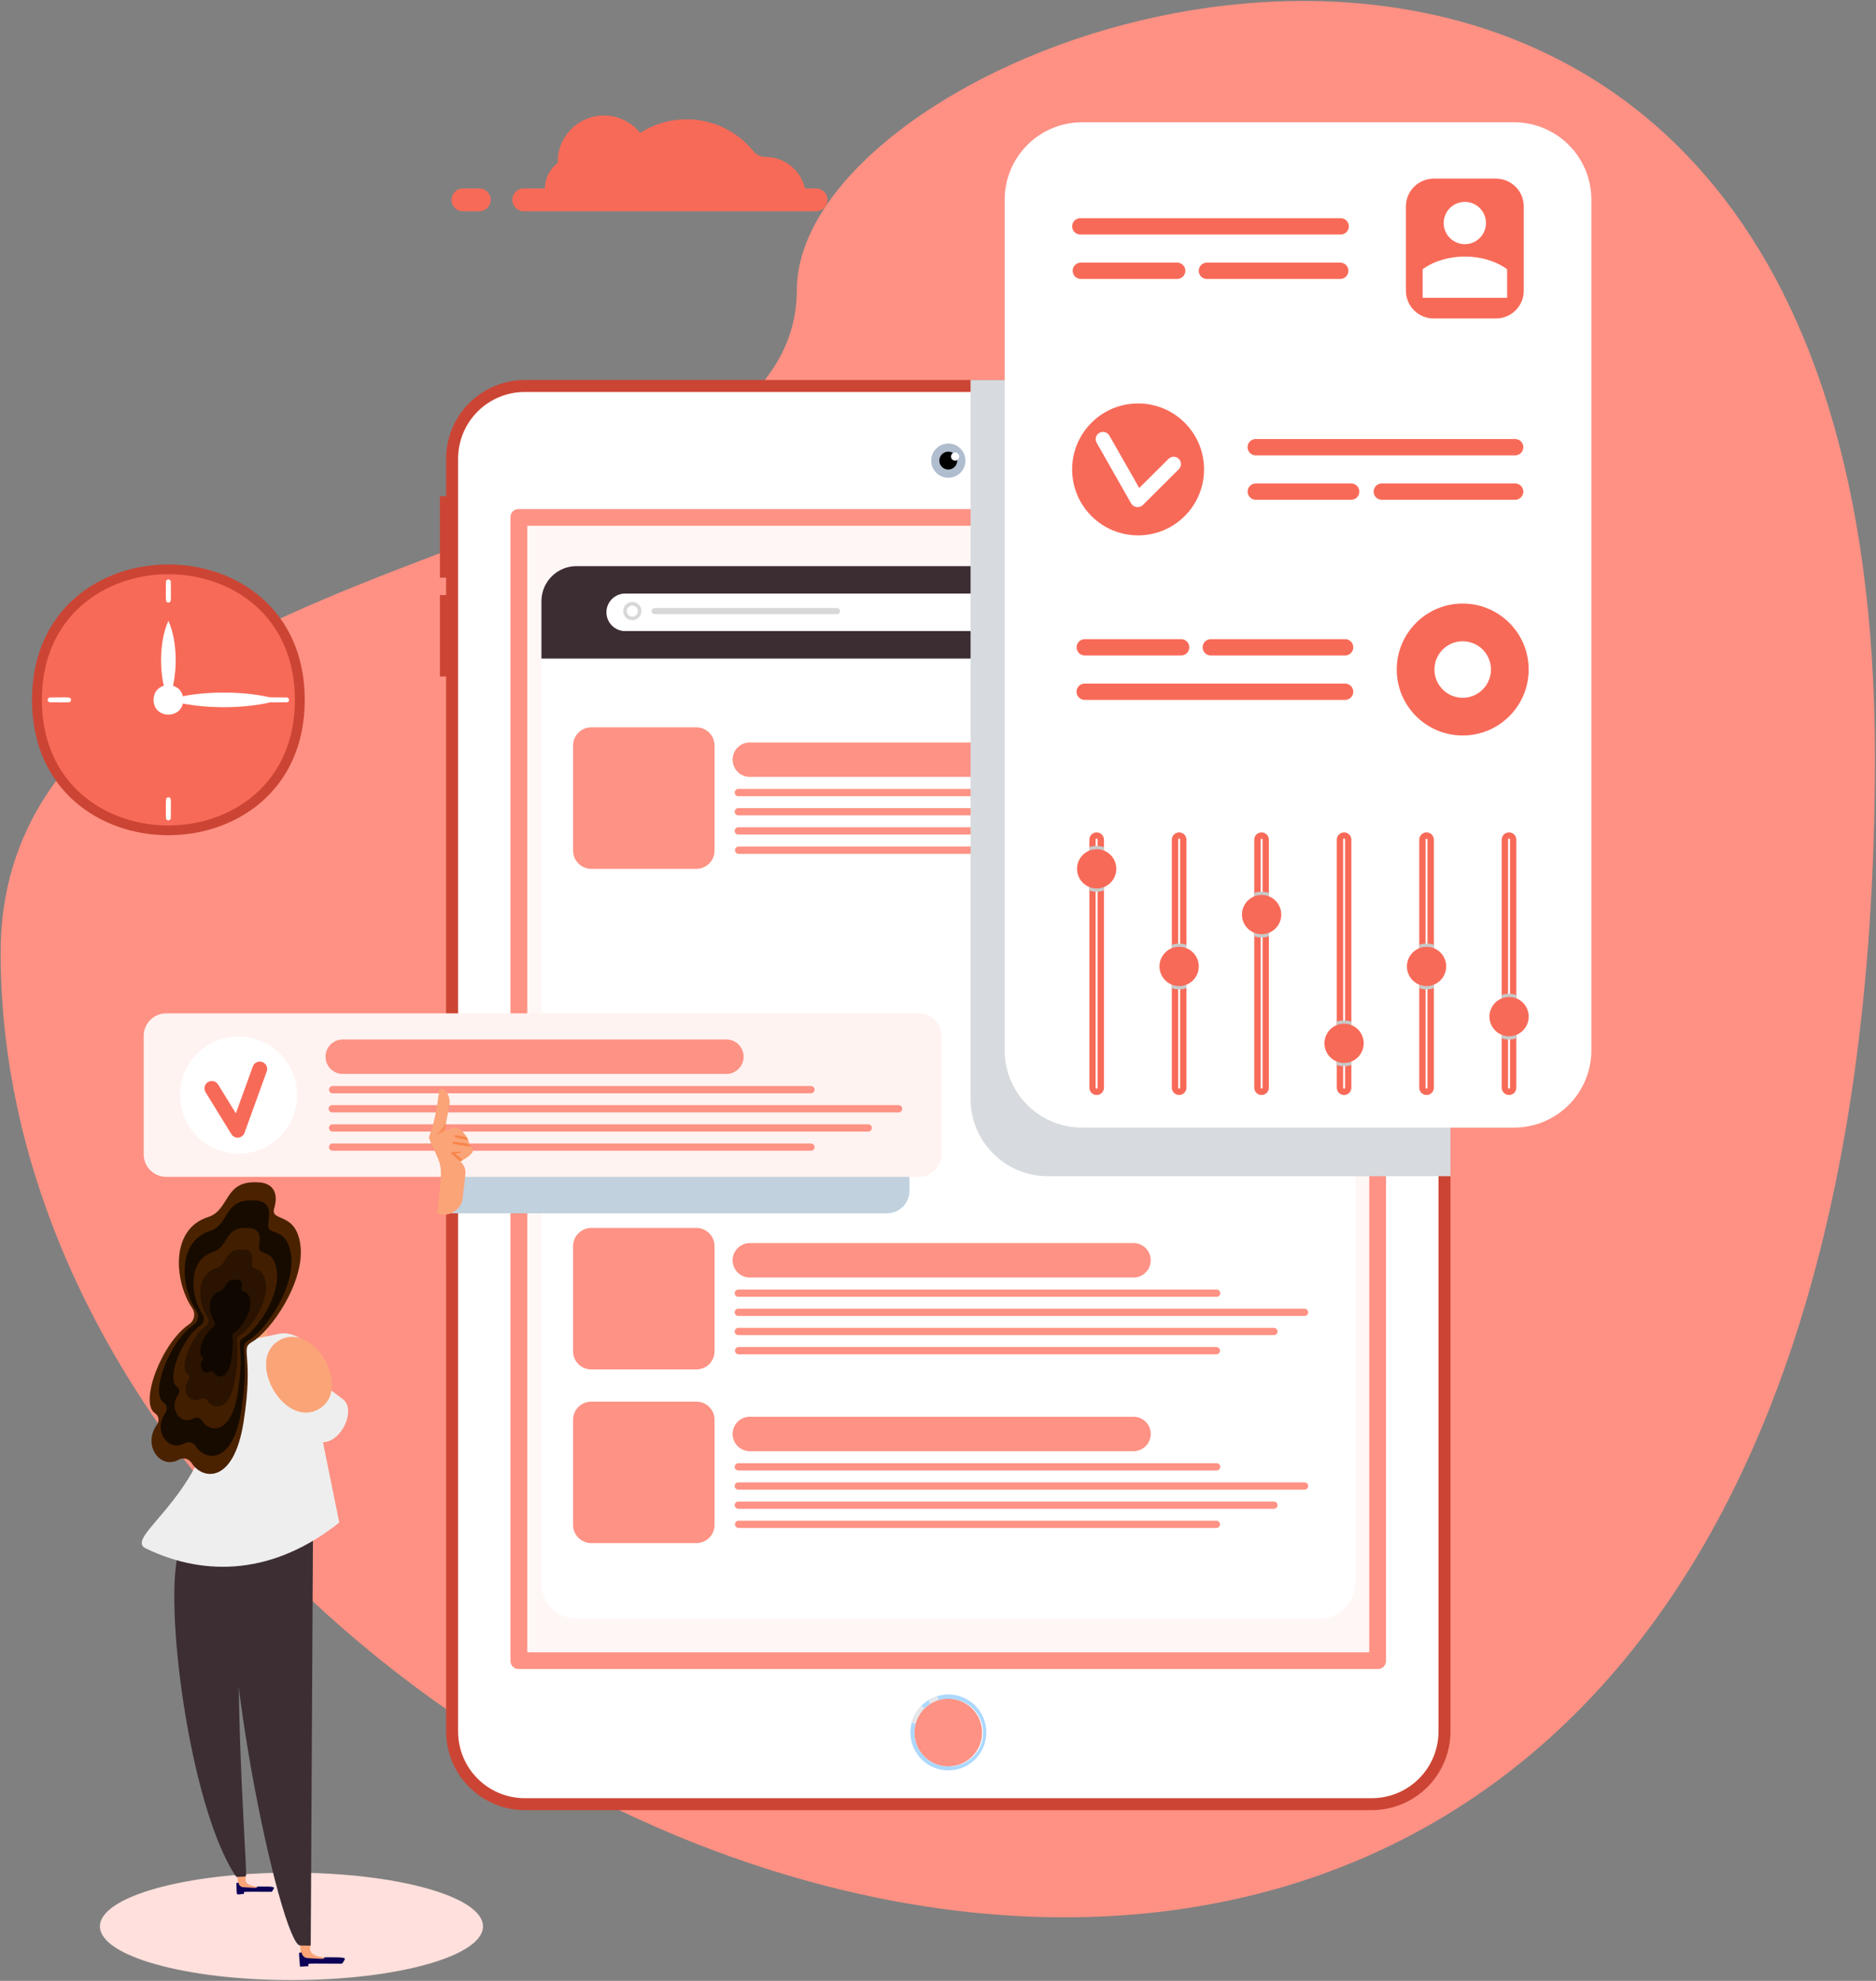 <svg width="1091" height="1152" viewBox="0 0 1091 1152" fill="none" xmlns="http://www.w3.org/2000/svg">
<rect x="0" y="0" width="1091" height="1152" fill="#808080" stroke="none"/>
<g clip-path="url(#clip0)">
<path d="M169.503 1151.57C231.023 1151.57 280.896 1137.58 280.896 1120.33C280.896 1103.08 231.023 1089.1 169.503 1089.1C107.983 1089.1 58.11 1103.08 58.11 1120.33C58.11 1137.58 107.983 1151.57 169.503 1151.57Z" fill="#FFE0DC"/>
<path d="M0.359 553.978C0.359 307.723 463.386 333.792 463.386 168.783C463.386 3.775 1090.38 -204.065 1090.38 440.361C1090.38 1524.21 0.359 1103.77 0.359 553.978Z" fill="url(#paint0_linear)"/>
<path d="M177.229 407.039C177.229 511.91 18.613 512.063 18.613 407.039C18.613 302.016 177.229 302.016 177.229 407.039Z" fill="#CC4534"/>
<path d="M171.506 407.039C171.506 504.336 24.352 504.472 24.352 407.039C24.352 309.607 171.506 309.607 171.506 407.039Z" fill="#F86A58"/>
<path d="M97.93 407.04C92.292 394.761 92.224 373.396 97.93 361.066C103.618 373.379 103.567 394.676 97.93 407.04Z" fill="white"/>
<path d="M97.93 407.04C114.91 401.435 144.83 401.299 162.184 407.04C144.813 412.78 114.944 412.627 97.93 407.04Z" fill="white"/>
<path d="M106.555 407.039C106.555 418.452 89.303 418.469 89.303 407.039C89.303 395.609 106.555 395.609 106.555 407.039Z" fill="white"/>
<path d="M97.929 350.4C95.993 350.4 96.503 349.092 96.503 338.24C96.541 337.891 96.707 337.568 96.969 337.333C97.23 337.098 97.57 336.969 97.921 336.969C98.272 336.969 98.611 337.098 98.873 337.333C99.135 337.568 99.3 337.891 99.339 338.24C99.339 348.99 99.848 350.4 97.929 350.4Z" fill="white"/>
<path d="M154.56 407.039C154.56 405.103 155.868 405.63 166.718 405.63C166.903 405.63 167.087 405.666 167.258 405.737C167.429 405.808 167.584 405.912 167.715 406.043C167.846 406.174 167.949 406.329 168.02 406.5C168.091 406.671 168.128 406.854 168.128 407.039C168.128 407.225 168.091 407.408 168.02 407.579C167.949 407.75 167.846 407.905 167.715 408.036C167.584 408.167 167.429 408.271 167.258 408.342C167.087 408.413 166.903 408.449 166.718 408.449C155.969 408.449 154.56 408.959 154.56 407.039Z" fill="white"/>
<path d="M97.93 463.695C99.848 463.695 99.339 464.986 99.339 475.838C99.301 476.188 99.135 476.511 98.873 476.745C98.612 476.98 98.272 477.109 97.921 477.109C97.57 477.109 97.231 476.98 96.969 476.745C96.707 476.511 96.541 476.188 96.503 475.838C96.503 465.088 96.045 463.695 97.93 463.695Z" fill="white"/>
<path d="M41.282 407.039C41.282 408.975 39.992 408.449 29.124 408.449C28.75 408.449 28.392 408.3 28.128 408.036C27.863 407.772 27.715 407.413 27.715 407.039C27.715 406.665 27.863 406.307 28.128 406.042C28.392 405.778 28.75 405.63 29.124 405.63C39.873 405.63 41.282 405.12 41.282 407.039Z" fill="white"/>
<path d="M840.049 1007.04V266.723C840.049 243.397 821.142 224.486 797.818 224.486L305.144 224.486C281.82 224.486 262.913 243.397 262.913 266.723V1007.04C262.913 1030.36 281.82 1049.27 305.144 1049.27H797.818C821.142 1049.27 840.049 1030.36 840.049 1007.04Z" fill="white"/>
<path d="M806.036 966.005V300.689C806.036 300.08 805.916 299.477 805.683 298.915C805.451 298.352 805.109 297.841 804.679 297.411C804.248 296.98 803.737 296.639 803.175 296.406C802.612 296.173 802.009 296.053 801.401 296.053H301.51C300.279 296.053 299.098 296.541 298.226 297.41C297.354 298.279 296.861 299.458 296.857 300.689V966.005C296.861 967.236 297.354 968.415 298.226 969.284C299.098 970.153 300.279 970.641 301.51 970.641H801.401C802.009 970.641 802.612 970.521 803.175 970.288C803.737 970.055 804.248 969.714 804.679 969.283C805.109 968.852 805.451 968.341 805.683 967.779C805.916 967.216 806.036 966.613 806.036 966.005Z" fill="#FE9284"/>
<path d="M796.306 305.768H306.638V960.927H796.306V305.768Z" fill="#FFF7F6"/>
<path d="M788.088 383.008V920.848C788.088 926.253 785.941 931.436 782.12 935.258C778.298 939.08 773.116 941.227 767.711 941.227H335.301C329.897 941.227 324.714 939.08 320.892 935.258C317.071 931.436 314.924 926.253 314.924 920.848V383.008H788.088Z" fill="white"/>
<path d="M788.088 349.618V383.007H314.874V349.618C314.874 344.213 317.02 339.029 320.842 335.207C324.663 331.385 329.846 329.238 335.25 329.238H767.661C770.341 329.232 772.996 329.754 775.474 330.775C777.952 331.796 780.204 333.296 782.102 335.189C784 337.083 785.505 339.331 786.532 341.807C787.559 344.283 788.088 346.938 788.088 349.618Z" fill="#3C2D33"/>
<path d="M577.648 367.026H363.591C360.695 367.026 357.918 365.875 355.87 363.827C353.823 361.779 352.672 359.002 352.672 356.106C352.672 353.209 353.823 350.432 355.87 348.384C357.918 346.336 360.695 345.186 363.591 345.186H577.648C580.544 345.186 583.321 346.336 585.368 348.384C587.416 350.432 588.566 353.209 588.566 356.106C588.566 359.002 587.416 361.779 585.368 363.827C583.321 365.875 580.544 367.026 577.648 367.026Z" fill="white"/>
<path d="M367.734 360.708C366.683 360.708 365.655 360.396 364.781 359.812C363.907 359.228 363.226 358.397 362.824 357.426C362.421 356.455 362.316 355.386 362.521 354.355C362.726 353.324 363.232 352.377 363.976 351.633C364.719 350.89 365.666 350.383 366.697 350.178C367.728 349.973 368.797 350.078 369.768 350.481C370.739 350.883 371.569 351.564 372.153 352.439C372.737 353.313 373.049 354.341 373.049 355.392C373.044 356.8 372.483 358.15 371.487 359.146C370.491 360.142 369.142 360.703 367.734 360.708ZM367.734 352.216C367.099 352.216 366.479 352.404 365.951 352.757C365.423 353.11 365.012 353.611 364.769 354.198C364.526 354.784 364.462 355.429 364.586 356.052C364.71 356.675 365.016 357.247 365.465 357.696C365.913 358.144 366.485 358.45 367.108 358.574C367.73 358.698 368.376 358.634 368.962 358.391C369.548 358.148 370.05 357.737 370.402 357.209C370.755 356.681 370.943 356.061 370.943 355.426C370.943 354.575 370.605 353.758 370.003 353.156C369.401 352.554 368.585 352.216 367.734 352.216Z" fill="#D8D8D8"/>
<path d="M486.734 357.192H380.707C380.23 357.192 379.772 357.003 379.434 356.665C379.097 356.327 378.907 355.87 378.907 355.392C378.907 354.915 379.097 354.457 379.434 354.119C379.772 353.781 380.23 353.592 380.707 353.592H486.734C487.211 353.592 487.669 353.781 488.007 354.119C488.344 354.457 488.534 354.915 488.534 355.392C488.534 355.87 488.344 356.327 488.007 356.665C487.669 357.003 487.211 357.192 486.734 357.192Z" fill="#D8D8D8"/>
<path d="M656.693 356.107C656.693 357.786 656.195 359.428 655.262 360.824C654.329 362.221 653.003 363.309 651.451 363.952C649.9 364.595 648.193 364.763 646.546 364.435C644.899 364.107 643.386 363.299 642.199 362.111C641.011 360.924 640.203 359.411 639.875 357.763C639.547 356.116 639.716 354.409 640.358 352.857C641.001 351.306 642.089 349.979 643.485 349.046C644.882 348.113 646.523 347.615 648.202 347.615C650.454 347.615 652.613 348.51 654.206 350.102C655.798 351.695 656.693 353.855 656.693 356.107Z" fill="#779DC7"/>
<path d="M687.564 356.107C687.564 357.786 687.066 359.428 686.133 360.824C685.2 362.221 683.874 363.309 682.322 363.952C680.771 364.595 679.064 364.763 677.417 364.435C675.77 364.107 674.257 363.299 673.07 362.111C671.882 360.924 671.074 359.411 670.746 357.763C670.419 356.116 670.587 354.409 671.229 352.857C671.872 351.306 672.96 349.979 674.356 349.046C675.753 348.113 677.394 347.615 679.073 347.615C681.325 347.615 683.485 348.51 685.077 350.102C686.669 351.695 687.564 353.855 687.564 356.107Z" fill="#3F5369"/>
<path d="M718.451 356.107C718.451 357.786 717.953 359.428 717.02 360.824C716.087 362.221 714.761 363.309 713.21 363.952C711.658 364.595 709.951 364.763 708.304 364.435C706.657 364.107 705.144 363.299 703.957 362.111C702.77 360.924 701.961 359.411 701.633 357.763C701.306 356.116 701.474 354.409 702.117 352.857C702.759 351.306 703.847 349.979 705.244 349.046C706.64 348.113 708.281 347.615 709.961 347.615C712.212 347.615 714.372 348.51 715.964 350.102C717.556 351.695 718.451 353.855 718.451 356.107Z" fill="#3F5369"/>
<path d="M749.338 356.107C749.338 357.786 748.84 359.428 747.908 360.824C746.975 362.221 745.649 363.309 744.097 363.952C742.546 364.595 740.839 364.763 739.192 364.435C737.545 364.107 736.032 363.299 734.845 362.111C733.657 360.924 732.849 359.411 732.521 357.763C732.193 356.116 732.362 354.409 733.004 352.857C733.647 351.306 734.735 349.979 736.131 349.046C737.527 348.113 739.169 347.615 740.848 347.615C743.1 347.615 745.26 348.51 746.852 350.102C748.444 351.695 749.338 353.855 749.338 356.107Z" fill="#3F5369"/>
<path d="M658.781 451.823H435.656C433.073 451.716 430.63 450.615 428.84 448.749C427.049 446.883 426.05 444.397 426.05 441.811C426.05 439.225 427.049 436.739 428.84 434.873C430.63 433.007 433.073 431.906 435.656 431.8H658.781C660.13 431.744 661.477 431.962 662.739 432.44C664.002 432.918 665.156 433.646 666.13 434.581C667.104 435.517 667.879 436.639 668.409 437.881C668.939 439.124 669.212 440.461 669.212 441.811C669.212 443.162 668.939 444.498 668.409 445.741C667.879 446.983 667.104 448.106 666.13 449.041C665.156 449.976 664.002 450.704 662.739 451.182C661.477 451.661 660.13 451.878 658.781 451.823Z" fill="#FE9284"/>
<path d="M707.566 463.05H429.356C428.798 463.05 428.262 462.828 427.867 462.433C427.472 462.038 427.25 461.502 427.25 460.944C427.25 460.385 427.472 459.85 427.867 459.455C428.262 459.06 428.798 458.838 429.356 458.838H707.566C708.124 458.838 708.66 459.06 709.055 459.455C709.45 459.85 709.671 460.385 709.671 460.944C709.671 461.502 709.45 462.038 709.055 462.433C708.66 462.828 708.124 463.05 707.566 463.05Z" fill="#FE9284"/>
<path d="M758.677 474.188H429.356C428.798 474.188 428.262 473.966 427.867 473.571C427.472 473.177 427.25 472.641 427.25 472.082C427.25 471.524 427.472 470.988 427.867 470.593C428.262 470.198 428.798 469.977 429.356 469.977H758.677C759.236 469.977 759.771 470.198 760.166 470.593C760.561 470.988 760.783 471.524 760.783 472.082C760.783 472.641 760.561 473.177 760.166 473.571C759.771 473.966 759.236 474.188 758.677 474.188Z" fill="#FE9284"/>
<path d="M740.848 485.331H429.356C428.798 485.331 428.262 485.109 427.867 484.714C427.472 484.319 427.25 483.784 427.25 483.225C427.25 482.667 427.472 482.131 427.867 481.736C428.262 481.341 428.798 481.119 429.356 481.119H740.848C741.406 481.119 741.942 481.341 742.337 481.736C742.731 482.131 742.953 482.667 742.953 483.225C742.953 483.784 742.731 484.319 742.337 484.714C741.942 485.109 741.406 485.331 740.848 485.331Z" fill="#FE9284"/>
<path d="M707.566 496.573H429.356C428.828 496.525 428.337 496.282 427.979 495.891C427.622 495.499 427.423 494.988 427.423 494.458C427.423 493.928 427.622 493.417 427.979 493.026C428.337 492.634 428.828 492.391 429.356 492.344H707.566C708.094 492.391 708.585 492.634 708.943 493.026C709.301 493.417 709.499 493.928 709.499 494.458C709.499 494.988 709.301 495.499 708.943 495.891C708.585 496.282 708.094 496.525 707.566 496.573Z" fill="#FE9284"/>
<path d="M658.781 742.965H435.656C433.073 742.859 430.63 741.758 428.84 739.892C427.049 738.026 426.05 735.54 426.05 732.954C426.05 730.368 427.049 727.882 428.84 726.016C430.63 724.15 433.073 723.049 435.656 722.942H658.781C660.13 722.886 661.477 723.104 662.739 723.582C664.002 724.06 665.156 724.789 666.13 725.724C667.104 726.659 667.879 727.782 668.409 729.024C668.939 730.266 669.212 731.603 669.212 732.954C669.212 734.304 668.939 735.641 668.409 736.883C667.879 738.126 667.104 739.248 666.13 740.183C665.156 741.118 664.002 741.847 662.739 742.325C661.477 742.803 660.13 743.021 658.781 742.965Z" fill="#FE9284"/>
<path d="M707.566 754.192H429.356C428.798 754.192 428.262 753.97 427.867 753.575C427.472 753.181 427.25 752.645 427.25 752.086C427.25 751.528 427.472 750.992 427.867 750.597C428.262 750.202 428.798 749.98 429.356 749.98H707.566C708.124 749.98 708.66 750.202 709.055 750.597C709.45 750.992 709.671 751.528 709.671 752.086C709.671 752.645 709.45 753.181 709.055 753.575C708.66 753.97 708.124 754.192 707.566 754.192Z" fill="#FE9284"/>
<path d="M758.677 765.333H429.356C428.798 765.333 428.262 765.111 427.867 764.716C427.472 764.321 427.25 763.785 427.25 763.227C427.25 762.668 427.472 762.133 427.867 761.738C428.262 761.343 428.798 761.121 429.356 761.121H758.677C759.236 761.121 759.771 761.343 760.166 761.738C760.561 762.133 760.783 762.668 760.783 763.227C760.783 763.785 760.561 764.321 760.166 764.716C759.771 765.111 759.236 765.333 758.677 765.333Z" fill="#FE9284"/>
<path d="M740.848 776.474H429.356C428.798 776.474 428.262 776.252 427.867 775.857C427.472 775.462 427.25 774.926 427.25 774.368C427.25 773.809 427.472 773.273 427.867 772.878C428.262 772.484 428.798 772.262 429.356 772.262H740.848C741.406 772.262 741.942 772.484 742.337 772.878C742.731 773.273 742.953 773.809 742.953 774.368C742.953 774.926 742.731 775.462 742.337 775.857C741.942 776.252 741.406 776.474 740.848 776.474Z" fill="#FE9284"/>
<path d="M707.566 787.631H429.356C428.828 787.584 428.337 787.341 427.979 786.949C427.622 786.558 427.423 786.047 427.423 785.517C427.423 784.987 427.622 784.476 427.979 784.084C428.337 783.693 428.828 783.45 429.356 783.402H707.566C708.094 783.45 708.585 783.693 708.943 784.084C709.301 784.476 709.499 784.987 709.499 785.517C709.499 786.047 709.301 786.558 708.943 786.949C708.585 787.341 708.094 787.584 707.566 787.631Z" fill="#FE9284"/>
<path d="M658.781 843.963H435.656C433.073 843.857 430.63 842.756 428.84 840.89C427.049 839.024 426.05 836.538 426.05 833.952C426.05 831.366 427.049 828.88 428.84 827.014C430.63 825.148 433.073 824.047 435.656 823.94H658.781C660.13 823.885 661.477 824.102 662.739 824.58C664.002 825.058 665.156 825.787 666.13 826.722C667.104 827.657 667.879 828.78 668.409 830.022C668.939 831.264 669.212 832.601 669.212 833.952C669.212 835.302 668.939 836.639 668.409 837.881C667.879 839.124 667.104 840.246 666.13 841.181C665.156 842.116 664.002 842.845 662.739 843.323C661.477 843.801 660.13 844.019 658.781 843.963Z" fill="#FE9284"/>
<path d="M707.566 855.19H429.356C428.798 855.19 428.262 854.968 427.867 854.573C427.472 854.179 427.25 853.643 427.25 853.084C427.25 852.526 427.472 851.99 427.867 851.595C428.262 851.2 428.798 850.979 429.356 850.979H707.566C708.124 850.979 708.66 851.2 709.055 851.595C709.45 851.99 709.671 852.526 709.671 853.084C709.671 853.643 709.45 854.179 709.055 854.573C708.66 854.968 708.124 855.19 707.566 855.19Z" fill="#FE9284"/>
<path d="M758.677 866.329H429.356C428.798 866.329 428.262 866.107 427.867 865.712C427.472 865.317 427.25 864.782 427.25 864.223C427.25 863.665 427.472 863.129 427.867 862.734C428.262 862.339 428.798 862.117 429.356 862.117H758.677C759.236 862.117 759.771 862.339 760.166 862.734C760.561 863.129 760.783 863.665 760.783 864.223C760.783 864.782 760.561 865.317 760.166 865.712C759.771 866.107 759.236 866.329 758.677 866.329Z" fill="#FE9284"/>
<path d="M740.848 877.472H429.356C428.798 877.472 428.262 877.25 427.867 876.855C427.472 876.46 427.25 875.924 427.25 875.366C427.25 874.807 427.472 874.272 427.867 873.877C428.262 873.482 428.798 873.26 429.356 873.26H740.848C741.406 873.26 741.942 873.482 742.337 873.877C742.731 874.272 742.953 874.807 742.953 875.366C742.953 875.924 742.731 876.46 742.337 876.855C741.942 877.25 741.406 877.472 740.848 877.472Z" fill="#FE9284"/>
<path d="M707.566 888.629H429.356C428.828 888.582 428.337 888.339 427.979 887.947C427.622 887.556 427.423 887.045 427.423 886.515C427.423 885.985 427.622 885.474 427.979 885.082C428.337 884.691 428.828 884.448 429.356 884.4H707.566C708.094 884.448 708.585 884.691 708.943 885.082C709.301 885.474 709.499 885.985 709.499 886.515C709.499 887.045 709.301 887.556 708.943 887.947C708.585 888.339 708.094 888.582 707.566 888.629Z" fill="#FE9284"/>
<path d="M404.972 423.002H343.859C338.017 423.002 333.28 427.739 333.28 433.582V494.705C333.28 500.548 338.017 505.285 343.859 505.285H404.972C410.815 505.285 415.551 500.548 415.551 494.705V433.582C415.551 427.739 410.815 423.002 404.972 423.002Z" fill="#FE9284"/>
<path d="M404.972 714.145H343.859C338.017 714.145 333.28 718.882 333.28 724.725V785.847C333.28 791.691 338.017 796.428 343.859 796.428H404.972C410.815 796.428 415.551 791.691 415.551 785.847V724.725C415.551 718.882 410.815 714.145 404.972 714.145Z" fill="#FE9284"/>
<path d="M404.972 815.143H343.859C338.017 815.143 333.28 819.88 333.28 825.723V886.845C333.28 892.689 338.017 897.426 343.859 897.426H404.972C410.815 897.426 415.551 892.689 415.551 886.845V825.723C415.551 819.88 410.815 815.143 404.972 815.143Z" fill="#FE9284"/>
<path d="M836.568 1007C836.559 1017.28 832.474 1027.14 825.21 1034.41C817.946 1041.68 808.095 1045.77 797.818 1045.79H305.161C294.882 1045.78 285.028 1041.69 277.763 1034.41C270.498 1027.14 266.415 1017.28 266.411 1007V266.724C266.42 256.448 270.505 246.596 277.77 239.33C285.035 232.063 294.886 227.977 305.161 227.968H797.818C808.091 227.982 817.939 232.069 825.203 239.334C832.467 246.6 836.554 256.449 836.568 266.724V1007ZM255.832 346.069V393.435H260.672V346.069H255.832ZM255.832 288.581V335.947H260.672V288.581H255.832ZM797.903 220.988H305.161C293.042 221.02 281.429 225.848 272.86 234.419C264.291 242.989 259.463 254.604 259.432 266.724V1007C259.463 1019.12 264.291 1030.74 272.86 1039.31C281.429 1047.88 293.042 1052.71 305.161 1052.74H797.818C809.936 1052.71 821.549 1047.88 830.118 1039.31C838.688 1030.74 843.515 1019.12 843.547 1007V266.724C843.515 254.604 838.688 242.989 830.118 234.419C821.549 225.848 809.936 221.02 797.818 220.988H797.903Z" fill="#CC4534"/>
<path d="M551.481 277.864C549.51 277.861 547.585 277.273 545.948 276.176C544.311 275.078 543.036 273.52 542.284 271.698C541.532 269.876 541.337 267.872 541.724 265.94C542.11 264.007 543.061 262.232 544.456 260.84C545.85 259.447 547.627 258.499 549.56 258.116C551.493 257.733 553.496 257.931 555.316 258.686C557.137 259.441 558.692 260.719 559.787 262.358C560.881 263.997 561.466 265.924 561.466 267.895C561.466 269.205 561.207 270.503 560.705 271.714C560.203 272.924 559.467 274.024 558.54 274.95C557.613 275.876 556.512 276.61 555.301 277.11C554.089 277.61 552.791 277.866 551.481 277.864Z" fill="#B0BDCF"/>
<path d="M551.481 273.075C550.449 273.075 549.44 272.768 548.584 272.192C547.727 271.616 547.061 270.799 546.671 269.843C546.281 268.887 546.184 267.837 546.393 266.827C546.602 265.816 547.107 264.89 547.844 264.168C548.581 263.445 549.516 262.958 550.531 262.769C551.545 262.581 552.593 262.698 553.541 263.107C554.488 263.516 555.293 264.198 555.851 265.066C556.41 265.934 556.697 266.948 556.677 267.98C556.65 269.341 556.091 270.637 555.119 271.589C554.148 272.542 552.841 273.076 551.481 273.075Z" fill="black"/>
<path d="M555.437 267.897C554.964 267.897 554.501 267.756 554.107 267.493C553.713 267.23 553.406 266.856 553.225 266.418C553.044 265.981 552.997 265.499 553.089 265.035C553.181 264.57 553.409 264.144 553.744 263.809C554.079 263.474 554.506 263.246 554.97 263.153C555.435 263.061 555.916 263.108 556.353 263.29C556.791 263.471 557.165 263.778 557.428 264.172C557.691 264.565 557.831 265.028 557.831 265.502C557.831 265.817 557.77 266.128 557.649 266.418C557.529 266.709 557.353 266.973 557.13 267.195C556.908 267.418 556.644 267.594 556.353 267.714C556.063 267.835 555.752 267.897 555.437 267.897Z" fill="white"/>
<path d="M551.498 985.468C548.992 985.472 546.506 985.903 544.145 986.742C543.498 986.952 542.867 987.214 542.261 987.523C541.836 987.71 541.411 987.914 541.004 988.135L540.766 988.287C538.705 989.437 536.846 990.917 535.264 992.669L534.959 993.026C534.636 993.399 534.314 993.756 534.025 994.147C533.736 994.537 533.108 995.403 532.683 996.066C532.259 996.728 532.14 997.017 531.885 997.509L531.376 998.579C530.104 1001.39 529.45 1004.44 529.457 1007.53C529.457 1011.89 530.75 1016.16 533.172 1019.79C535.593 1023.42 539.036 1026.25 543.065 1027.92C547.093 1029.59 551.527 1030.03 555.807 1029.19C560.087 1028.34 564.021 1026.25 567.111 1023.17C570.202 1020.09 572.311 1016.17 573.172 1011.89C574.033 1007.61 573.608 1003.17 571.95 999.139C570.293 995.103 567.477 991.649 563.858 989.213C560.239 986.777 555.979 985.468 551.617 985.451L551.498 985.468ZM551.498 1027.25C548.918 1027.25 546.363 1026.74 543.978 1025.76C541.594 1024.77 539.427 1023.33 537.601 1021.5C535.775 1019.68 534.326 1017.52 533.336 1015.13C532.347 1012.75 531.837 1010.19 531.834 1007.61C531.836 1005.63 532.128 1003.66 532.7 1001.76C533.042 1000.75 533.45 999.768 533.923 998.817C534.073 998.495 534.243 998.183 534.432 997.883C534.587 997.554 534.775 997.241 534.993 996.949C535.171 996.628 535.381 996.326 535.621 996.049C536.023 995.444 536.478 994.876 536.979 994.35C538.369 992.796 540.011 991.487 541.836 990.478C541.836 990.478 541.836 990.478 541.921 990.478C542.359 990.204 542.819 989.965 543.296 989.765H543.381C543.75 989.587 544.13 989.434 544.519 989.306L544.858 989.17C546.986 988.396 549.234 988.005 551.498 988.016C554.125 987.938 556.742 988.389 559.192 989.342C561.642 990.294 563.876 991.728 565.762 993.56C567.648 995.391 569.147 997.582 570.171 1000C571.194 1002.43 571.722 1005.03 571.722 1007.66C571.722 1010.29 571.194 1012.89 570.171 1015.31C569.147 1017.73 567.648 1019.92 565.762 1021.75C563.876 1023.59 561.642 1025.02 559.192 1025.97C556.742 1026.92 554.125 1027.37 551.498 1027.3V1027.25Z" fill="#ACD8FD"/>
<path d="M531.359 1002.4H531.461C531.736 1002.45 532.021 1002.4 532.261 1002.26C532.502 1002.11 532.682 1001.89 532.768 1001.62C533.643 998.931 535.078 996.459 536.979 994.367C537.161 994.168 537.269 993.913 537.285 993.643C537.3 993.374 537.222 993.108 537.064 992.89C536.959 992.746 536.824 992.628 536.667 992.544C536.51 992.46 536.337 992.412 536.159 992.404C535.981 992.395 535.804 992.427 535.641 992.497C535.477 992.566 535.331 992.671 535.213 992.805C533.039 995.148 531.399 997.935 530.408 1000.97C530.373 1001.13 530.371 1001.29 530.4 1001.45C530.43 1001.61 530.491 1001.76 530.579 1001.89C530.668 1002.02 530.783 1002.14 530.917 1002.22C531.051 1002.31 531.201 1002.37 531.359 1002.4Z" fill="#E6E7E8"/>
<path d="M545.639 987.659V987.506C545.591 987.358 545.514 987.221 545.413 987.103C545.312 986.985 545.188 986.889 545.049 986.819C544.91 986.749 544.758 986.708 544.603 986.698C544.448 986.688 544.292 986.708 544.145 986.759C542.968 987.168 541.831 987.685 540.749 988.304C540.5 988.447 540.314 988.678 540.226 988.951C540.138 989.224 540.155 989.52 540.273 989.781C540.271 989.821 540.271 989.861 540.273 989.9C540.335 990.06 540.432 990.203 540.555 990.322C540.678 990.44 540.826 990.53 540.988 990.585C541.15 990.64 541.322 990.659 541.492 990.64C541.661 990.622 541.825 990.566 541.971 990.478C542.912 989.947 543.895 989.492 544.909 989.119C545.194 989.015 545.429 988.806 545.565 988.534C545.7 988.263 545.727 987.949 545.639 987.659Z" fill="#E6E7E8"/>
<path d="M551.481 1027.26C547.596 1027.26 543.799 1026.11 540.57 1023.94C537.342 1021.78 534.826 1018.71 533.342 1015.12C531.857 1011.53 531.471 1007.58 532.231 1003.77C532.991 999.96 534.863 996.46 537.611 993.714C540.36 990.968 543.86 989.098 547.671 988.341C551.482 987.584 555.431 987.974 559.02 989.462C562.609 990.95 565.676 993.468 567.834 996.699C569.992 999.93 571.144 1003.73 571.144 1007.61C571.144 1010.2 570.635 1012.75 569.647 1015.14C568.659 1017.52 567.21 1019.69 565.384 1021.51C563.558 1023.34 561.39 1024.79 559.004 1025.77C556.619 1026.76 554.062 1027.27 551.481 1027.26Z" fill="#FE9284"/>
<g style="mix-blend-mode:multiply">
<path d="M528.896 623.591V692.559C528.896 694.274 528.559 695.973 527.902 697.557C527.246 699.142 526.284 700.581 525.072 701.794C523.859 703.007 522.42 703.969 520.835 704.625C519.251 705.282 517.553 705.619 515.838 705.619H259.432V610.514H515.838C517.555 610.514 519.254 610.852 520.839 611.509C522.425 612.167 523.865 613.13 525.078 614.345C526.291 615.559 527.252 617.001 527.907 618.588C528.562 620.174 528.899 621.874 528.896 623.591Z" fill="#C1D1DE"/>
</g>
<g style="mix-blend-mode:multiply">
<path d="M843.547 266.724V684.051H609.402C603.496 684.054 597.648 682.892 592.192 680.633C586.735 678.373 581.778 675.061 577.602 670.884C573.426 666.708 570.114 661.749 567.855 656.292C565.596 650.835 564.435 644.986 564.437 639.08V220.988H797.818C809.936 221.02 821.549 225.848 830.118 234.419C838.687 242.989 843.515 254.604 843.547 266.724Z" fill="#D7DADE"/>
</g>
<path d="M925.478 116.151V610.87C925.46 622.781 920.72 634.199 912.297 642.62C903.875 651.041 892.457 655.777 880.548 655.791H629.235C623.33 655.793 617.482 654.631 612.025 652.372C606.569 650.113 601.611 646.8 597.435 642.624C593.26 638.448 589.948 633.489 587.689 628.032C585.43 622.575 584.268 616.726 584.271 610.819V116.151C584.266 104.216 589 92.768 597.431 84.322C605.863 75.876 617.302 71.125 629.235 71.111H880.548C886.455 71.118 892.303 72.288 897.757 74.555C903.212 76.822 908.167 80.142 912.339 84.324C916.512 88.506 919.819 93.47 922.074 98.93C924.328 104.391 925.485 110.243 925.478 116.151Z" fill="white"/>
<path d="M779.7 136.377H628.25C626.994 136.377 625.789 135.878 624.9 134.989C624.012 134.101 623.513 132.895 623.513 131.639C623.513 130.382 624.012 129.177 624.9 128.288C625.789 127.4 626.994 126.9 628.25 126.9H779.7C780.956 126.9 782.161 127.4 783.05 128.288C783.938 129.177 784.438 130.382 784.438 131.639C784.438 132.895 783.938 134.101 783.05 134.989C782.161 135.878 780.956 136.377 779.7 136.377Z" fill="#F86A58"/>
<path d="M779.7 162.226H701.589C700.38 162.154 699.243 161.622 698.412 160.74C697.581 159.857 697.119 158.691 697.119 157.479C697.119 156.267 697.581 155.101 698.412 154.219C699.243 153.336 700.38 152.805 701.589 152.732H779.7C780.91 152.805 782.046 153.336 782.877 154.219C783.708 155.101 784.17 156.267 784.17 157.479C784.17 158.691 783.708 159.857 782.877 160.74C782.046 161.622 780.91 162.154 779.7 162.226Z" fill="#F86A58"/>
<path d="M684.32 162.225H628.284C627.074 162.152 625.938 161.621 625.107 160.738C624.276 159.856 623.813 158.69 623.813 157.478C623.813 156.266 624.276 155.1 625.107 154.217C625.938 153.335 627.074 152.804 628.284 152.731H684.32C684.967 152.692 685.615 152.786 686.225 153.007C686.834 153.229 687.392 153.572 687.864 154.016C688.336 154.461 688.712 154.997 688.969 155.593C689.226 156.188 689.359 156.83 689.359 157.478C689.359 158.126 689.226 158.768 688.969 159.363C688.712 159.958 688.336 160.495 687.864 160.939C687.392 161.384 686.834 161.727 686.225 161.948C685.615 162.169 684.967 162.263 684.32 162.225Z" fill="#F86A58"/>
<path d="M870.02 103.906H833.749C824.84 103.906 817.618 111.13 817.618 120.04V169.071C817.618 177.981 824.84 185.205 833.749 185.205H870.02C878.929 185.205 886.151 177.981 886.151 169.071V120.04C886.151 111.13 878.929 103.906 870.02 103.906Z" fill="#F86A58"/>
<path d="M860.579 138.402C865.38 133.6 865.38 125.814 860.579 121.013C855.778 116.211 847.994 116.211 843.193 121.013C838.392 125.814 838.392 133.6 843.193 138.402C847.994 143.203 855.778 143.203 860.579 138.402Z" fill="white"/>
<path d="M827.348 156.588V173.197H876.472V156.588C862.905 146.721 840.898 146.721 827.348 156.588Z" fill="white"/>
<path d="M881.431 264.822H729.998C728.788 264.749 727.652 264.218 726.821 263.335C725.99 262.453 725.527 261.287 725.527 260.075C725.527 258.863 725.99 257.697 726.821 256.814C727.652 255.932 728.788 255.401 729.998 255.328H881.431C882.64 255.401 883.777 255.932 884.608 256.814C885.438 257.697 885.901 258.863 885.901 260.075C885.901 261.287 885.438 262.453 884.608 263.335C883.777 264.218 882.64 264.749 881.431 264.822Z" fill="#F86A58"/>
<path d="M881.431 290.654H803.32C802.111 290.581 800.974 290.05 800.143 289.167C799.312 288.285 798.85 287.119 798.85 285.907C798.85 284.695 799.312 283.529 800.143 282.646C800.974 281.764 802.111 281.233 803.32 281.16H881.431C882.641 281.233 883.777 281.764 884.608 282.646C885.439 283.529 885.901 284.695 885.901 285.907C885.901 287.119 885.439 288.285 884.608 289.167C883.777 290.05 882.641 290.581 881.431 290.654Z" fill="#F86A58"/>
<path d="M786.068 290.654H730.032C728.822 290.581 727.686 290.05 726.855 289.167C726.024 288.285 725.562 287.119 725.562 285.907C725.562 284.695 726.024 283.529 726.855 282.646C727.686 281.764 728.822 281.233 730.032 281.16H786.068C787.278 281.233 788.414 281.764 789.245 282.646C790.076 283.529 790.539 284.695 790.539 285.907C790.539 287.119 790.076 288.285 789.245 289.167C788.414 290.05 787.278 290.581 786.068 290.654Z" fill="#F86A58"/>
<path d="M688.991 300.124C703.971 285.142 703.971 260.85 688.991 245.868C674.01 230.886 649.723 230.886 634.743 245.868C619.762 260.85 619.762 285.142 634.743 300.124C649.723 315.107 674.01 315.107 688.991 300.124Z" fill="#F86A58"/>
<path d="M661.498 294.899H660.938C660.294 294.814 659.678 294.582 659.139 294.219C658.6 293.857 658.152 293.375 657.83 292.81L637.725 257.434C637.198 256.459 637.074 255.316 637.378 254.25C637.682 253.184 638.391 252.279 639.354 251.729C640.316 251.179 641.456 251.028 642.528 251.307C643.601 251.586 644.522 252.273 645.095 253.223L662.534 283.792L679.515 266.911C679.907 266.506 680.376 266.183 680.894 265.962C681.412 265.74 681.969 265.624 682.533 265.619C683.097 265.615 683.655 265.724 684.177 265.938C684.698 266.152 685.172 266.468 685.57 266.867C685.968 267.266 686.282 267.741 686.495 268.263C686.708 268.785 686.814 269.344 686.809 269.908C686.803 270.472 686.685 271.029 686.462 271.546C686.239 272.064 685.915 272.532 685.509 272.923L664.64 293.71C664.225 294.114 663.733 294.427 663.192 294.632C662.652 294.836 662.075 294.927 661.498 294.899Z" fill="white"/>
<path d="M782.536 397.546H631.103C630.456 397.507 629.808 397.601 629.198 397.822C628.589 398.043 628.031 398.386 627.559 398.831C627.087 399.276 626.711 399.812 626.454 400.407C626.197 401.002 626.064 401.644 626.064 402.292C626.064 402.941 626.197 403.582 626.454 404.178C626.711 404.773 627.087 405.309 627.559 405.754C628.031 406.198 628.589 406.542 629.198 406.763C629.808 406.984 630.456 407.078 631.103 407.039H782.536C783.745 406.967 784.882 406.435 785.713 405.553C786.544 404.671 787.006 403.504 787.006 402.292C787.006 401.08 786.544 399.914 785.713 399.032C784.882 398.15 783.745 397.618 782.536 397.546Z" fill="#F86A58"/>
<path d="M782.536 371.714H704.425C703.778 371.675 703.13 371.769 702.52 371.99C701.911 372.211 701.353 372.554 700.881 372.999C700.409 373.443 700.033 373.98 699.776 374.575C699.519 375.17 699.387 375.812 699.387 376.46C699.387 377.109 699.519 377.75 699.776 378.346C700.033 378.941 700.409 379.477 700.881 379.922C701.353 380.366 701.911 380.71 702.52 380.931C703.13 381.152 703.778 381.246 704.425 381.207H782.536C783.746 381.135 784.882 380.603 785.713 379.721C786.544 378.839 787.006 377.672 787.006 376.46C787.006 375.248 786.544 374.082 785.713 373.2C784.882 372.318 783.746 371.786 782.536 371.714Z" fill="#F86A58"/>
<path d="M687.173 371.714H631.137C630.49 371.675 629.842 371.769 629.232 371.99C628.623 372.211 628.065 372.554 627.593 372.999C627.121 373.443 626.745 373.98 626.488 374.575C626.231 375.17 626.099 375.812 626.099 376.46C626.099 377.109 626.231 377.75 626.488 378.346C626.745 378.941 627.121 379.477 627.593 379.922C628.065 380.366 628.623 380.71 629.232 380.931C629.842 381.152 630.49 381.246 631.137 381.207H687.173C688.383 381.135 689.519 380.603 690.35 379.721C691.181 378.839 691.644 377.672 691.644 376.46C691.644 375.248 691.181 374.082 690.35 373.2C689.519 372.318 688.383 371.786 687.173 371.714Z" fill="#F86A58"/>
<path d="M850.645 427.742C871.83 427.742 889.004 410.565 889.004 389.377C889.004 368.188 871.83 351.012 850.645 351.012C829.46 351.012 812.286 368.188 812.286 389.377C812.286 410.565 829.46 427.742 850.645 427.742Z" fill="#F86A58"/>
<path d="M850.645 405.817C859.723 405.817 867.082 398.457 867.082 389.377C867.082 380.298 859.723 372.938 850.645 372.938C841.567 372.938 834.208 380.298 834.208 389.377C834.208 398.457 841.567 405.817 850.645 405.817Z" fill="white"/>
<path d="M642.021 488.338V632.576C642.021 633.702 641.574 634.782 640.778 635.578C639.982 636.374 638.902 636.821 637.776 636.821C636.65 636.821 635.57 636.374 634.774 635.578C633.978 634.782 633.531 633.702 633.531 632.576V488.338C633.531 487.212 633.978 486.132 634.774 485.335C635.57 484.539 636.65 484.092 637.776 484.092C638.902 484.092 639.982 484.539 640.778 485.335C641.574 486.132 642.021 487.212 642.021 488.338Z" fill="#F86A58"/>
<path d="M637.725 633.137C637.575 633.132 637.432 633.07 637.328 632.962C637.223 632.854 637.165 632.71 637.165 632.559V488.338C637.15 488.255 637.154 488.17 637.176 488.089C637.198 488.008 637.238 487.932 637.292 487.868C637.346 487.803 637.414 487.752 637.49 487.716C637.566 487.68 637.649 487.662 637.734 487.662C637.818 487.662 637.901 487.68 637.977 487.716C638.054 487.752 638.121 487.803 638.175 487.868C638.23 487.932 638.269 488.008 638.291 488.089C638.313 488.17 638.317 488.255 638.302 488.338V632.559C638.302 632.712 638.242 632.859 638.133 632.968C638.025 633.076 637.878 633.137 637.725 633.137Z" fill="white"/>
<g style="mix-blend-mode:multiply">
<path d="M642.021 492.686V517.906C639.267 518.834 636.285 518.834 633.531 517.906V492.686C636.281 491.735 639.271 491.735 642.021 492.686Z" fill="#C8C8C8"/>
</g>
<path d="M649.204 505.287C649.204 507.546 648.535 509.753 647.282 511.632C646.028 513.51 644.246 514.975 642.161 515.842C640.076 516.708 637.781 516.938 635.565 516.501C633.35 516.064 631.314 514.98 629.713 513.387C628.113 511.794 627.021 509.762 626.574 507.548C626.127 505.334 626.346 503.038 627.203 500.948C628.061 498.859 629.517 497.071 631.39 495.809C633.263 494.547 635.467 493.868 637.725 493.858C639.231 493.849 640.723 494.138 642.117 494.708C643.51 495.279 644.777 496.12 645.844 497.182C646.911 498.245 647.757 499.508 648.334 500.899C648.911 502.29 649.206 503.781 649.204 505.287Z" fill="#F86A58"/>
<path d="M689.974 488.338V632.576C689.974 633.702 689.527 634.782 688.731 635.578C687.935 636.374 686.855 636.821 685.729 636.821C684.603 636.821 683.523 636.374 682.727 635.578C681.931 634.782 681.484 633.702 681.484 632.576V488.338C681.484 487.212 681.931 486.132 682.727 485.335C683.523 484.539 684.603 484.092 685.729 484.092C686.855 484.092 687.935 484.539 688.731 485.335C689.527 486.132 689.974 487.212 689.974 488.338Z" fill="#F86A58"/>
<path d="M685.746 633.137C685.593 633.137 685.446 633.076 685.338 632.968C685.23 632.859 685.169 632.712 685.169 632.559V488.338C685.154 488.255 685.158 488.17 685.18 488.089C685.202 488.008 685.242 487.932 685.296 487.868C685.35 487.803 685.418 487.752 685.494 487.716C685.57 487.68 685.653 487.662 685.738 487.662C685.822 487.662 685.905 487.68 685.981 487.716C686.057 487.752 686.125 487.803 686.179 487.868C686.233 487.932 686.273 488.008 686.295 488.089C686.317 488.17 686.321 488.255 686.306 488.338V632.559C686.306 632.71 686.248 632.854 686.143 632.962C686.039 633.07 685.896 633.132 685.746 633.137Z" fill="white"/>
<g style="mix-blend-mode:multiply">
<path d="M689.974 549.46V574.697C687.225 575.653 684.233 575.653 681.484 574.697V549.46C684.233 548.505 687.225 548.505 689.974 549.46Z" fill="#C8C8C8"/>
</g>
<path d="M685.729 573.475C692.041 573.475 697.157 568.357 697.157 562.045C697.157 555.732 692.041 550.615 685.729 550.615C679.418 550.615 674.301 555.732 674.301 562.045C674.301 568.357 679.418 573.475 685.729 573.475Z" fill="#F86A58"/>
<path d="M737.911 488.338V632.576C737.911 633.702 737.463 634.782 736.667 635.578C735.871 636.374 734.791 636.821 733.666 636.821C732.54 636.821 731.46 636.374 730.664 635.578C729.868 634.782 729.42 633.702 729.42 632.576V488.338C729.42 487.212 729.868 486.132 730.664 485.335C731.46 484.539 732.54 484.092 733.666 484.092C734.791 484.092 735.871 484.539 736.667 485.335C737.463 486.132 737.911 487.212 737.911 488.338Z" fill="#F86A58"/>
<path d="M733.7 633.136C733.625 633.136 733.55 633.121 733.481 633.092C733.412 633.063 733.35 633.02 733.297 632.966C733.245 632.912 733.204 632.848 733.177 632.779C733.15 632.709 733.137 632.634 733.139 632.559V488.338C733.139 488.189 733.199 488.047 733.304 487.941C733.409 487.836 733.551 487.777 733.7 487.777C733.848 487.777 733.991 487.836 734.096 487.941C734.201 488.047 734.26 488.189 734.26 488.338V632.559C734.262 632.634 734.25 632.709 734.223 632.779C734.195 632.848 734.154 632.912 734.102 632.966C734.05 633.02 733.987 633.063 733.918 633.092C733.849 633.121 733.775 633.136 733.7 633.136Z" fill="white"/>
<g style="mix-blend-mode:multiply">
<path d="M737.91 519.314V544.517C735.161 545.472 732.169 545.472 729.42 544.517V519.314C732.169 518.359 735.161 518.359 737.91 519.314Z" fill="#C8C8C8"/>
</g>
<path d="M733.699 543.328C740.011 543.328 745.127 538.211 745.127 531.898C745.127 525.586 740.011 520.469 733.699 520.469C727.388 520.469 722.271 525.586 722.271 531.898C722.271 538.211 727.388 543.328 733.699 543.328Z" fill="#F86A58"/>
<path d="M785.898 488.338V632.576C785.898 633.702 785.451 634.782 784.655 635.578C783.859 636.374 782.779 636.821 781.653 636.821C780.527 636.821 779.447 636.374 778.651 635.578C777.855 634.782 777.408 633.702 777.408 632.576V488.338C777.408 487.212 777.855 486.132 778.651 485.335C779.447 484.539 780.527 484.092 781.653 484.092C782.779 484.092 783.859 484.539 784.655 485.335C785.451 486.132 785.898 487.212 785.898 488.338Z" fill="#F86A58"/>
<path d="M781.67 633.137C781.517 633.137 781.37 633.076 781.262 632.968C781.153 632.859 781.092 632.712 781.092 632.559V488.338C781.078 488.255 781.082 488.17 781.104 488.089C781.126 488.008 781.165 487.932 781.22 487.868C781.274 487.803 781.341 487.752 781.418 487.716C781.494 487.68 781.577 487.662 781.661 487.662C781.746 487.662 781.829 487.68 781.905 487.716C781.981 487.752 782.049 487.803 782.103 487.868C782.157 487.932 782.197 488.008 782.219 488.089C782.241 488.17 782.244 488.255 782.23 488.338V632.559C782.23 632.71 782.172 632.854 782.067 632.962C781.962 633.07 781.82 633.132 781.67 633.137Z" fill="white"/>
<g style="mix-blend-mode:multiply">
<path d="M785.898 594.177V619.38C783.148 620.335 780.157 620.335 777.407 619.38V594.177C780.157 593.222 783.148 593.222 785.898 594.177Z" fill="#C8C8C8"/>
</g>
<path d="M793.081 606.762C793.081 609.023 792.41 611.233 791.153 613.113C789.897 614.993 788.111 616.458 786.022 617.323C783.933 618.188 781.634 618.413 779.417 617.971C777.2 617.528 775.163 616.438 773.566 614.838C771.968 613.238 770.881 611.199 770.442 608.981C770.003 606.763 770.232 604.464 771.099 602.376C771.967 600.288 773.434 598.504 775.316 597.25C777.198 595.996 779.409 595.329 781.67 595.332C783.17 595.332 784.655 595.628 786.04 596.202C787.426 596.777 788.685 597.619 789.744 598.681C790.804 599.742 791.644 601.002 792.217 602.389C792.789 603.776 793.083 605.262 793.081 606.762Z" fill="#F86A58"/>
<path d="M833.868 488.338V632.576C833.868 633.702 833.42 634.782 832.624 635.578C831.828 636.374 830.748 636.821 829.623 636.821C828.497 636.821 827.417 636.374 826.621 635.578C825.825 634.782 825.377 633.702 825.377 632.576V488.338C825.377 487.212 825.825 486.132 826.621 485.335C827.417 484.539 828.497 484.092 829.623 484.092C830.748 484.092 831.828 484.539 832.624 485.335C833.42 486.132 833.868 487.212 833.868 488.338Z" fill="#F86A58"/>
<path d="M829.606 633.136C829.531 633.136 829.456 633.121 829.387 633.092C829.318 633.063 829.255 633.02 829.203 632.966C829.151 632.912 829.11 632.848 829.083 632.779C829.056 632.709 829.043 632.634 829.045 632.559V488.338C829.045 488.189 829.104 488.047 829.209 487.941C829.314 487.836 829.457 487.777 829.606 487.777C829.754 487.777 829.897 487.836 830.002 487.941C830.107 488.047 830.166 488.189 830.166 488.338V632.559C830.168 632.634 830.155 632.709 830.128 632.779C830.101 632.848 830.06 632.912 830.008 632.966C829.956 633.02 829.893 633.063 829.824 633.092C829.755 633.121 829.681 633.136 829.606 633.136Z" fill="white"/>
<g style="mix-blend-mode:multiply">
<path d="M833.868 549.443V574.697C831.118 575.652 828.127 575.652 825.377 574.697V549.443C828.127 548.488 831.118 548.488 833.868 549.443Z" fill="#C8C8C8"/>
</g>
<path d="M841.051 562.045C841.051 564.305 840.38 566.515 839.125 568.395C837.869 570.275 836.084 571.739 833.996 572.605C831.908 573.47 829.61 573.696 827.393 573.255C825.176 572.814 823.14 571.725 821.542 570.127C819.944 568.528 818.855 566.492 818.414 564.275C817.973 562.058 818.2 559.759 819.065 557.671C819.93 555.582 821.394 553.797 823.274 552.542C825.153 551.286 827.363 550.615 829.623 550.615C831.124 550.613 832.611 550.907 833.999 551.481C835.386 552.054 836.647 552.896 837.709 553.958C838.77 555.02 839.612 556.281 840.185 557.668C840.759 559.056 841.053 560.543 841.051 562.045Z" fill="#F86A58"/>
<path d="M881.821 488.338V632.576C881.821 633.702 881.374 634.782 880.577 635.578C879.781 636.374 878.702 636.821 877.576 636.821C876.45 636.821 875.37 636.374 874.574 635.578C873.778 634.782 873.331 633.702 873.331 632.576V488.338C873.331 487.212 873.778 486.132 874.574 485.335C875.37 484.539 876.45 484.092 877.576 484.092C878.702 484.092 879.781 484.539 880.577 485.335C881.374 486.132 881.821 487.212 881.821 488.338Z" fill="#F86A58"/>
<path d="M877.593 633.137C877.44 633.137 877.293 633.076 877.184 632.968C877.076 632.859 877.015 632.712 877.015 632.559V488.338C877.001 488.255 877.005 488.17 877.027 488.089C877.049 488.008 877.088 487.932 877.142 487.868C877.197 487.803 877.264 487.752 877.341 487.716C877.417 487.68 877.5 487.662 877.584 487.662C877.668 487.662 877.752 487.68 877.828 487.716C877.904 487.752 877.972 487.803 878.026 487.868C878.08 487.932 878.12 488.008 878.142 488.089C878.164 488.17 878.168 488.255 878.153 488.338V632.559C878.153 632.71 878.095 632.854 877.99 632.962C877.885 633.07 877.743 633.132 877.593 633.137Z" fill="white"/>
<g style="mix-blend-mode:multiply">
<path d="M881.821 578.636V603.856C879.067 604.788 876.084 604.788 873.331 603.856V578.636C876.084 577.705 879.067 577.705 881.821 578.636Z" fill="#C8C8C8"/>
</g>
<path d="M889.038 591.238C889.038 593.499 888.367 595.709 887.112 597.588C885.856 599.468 884.071 600.933 881.983 601.798C879.895 602.663 877.597 602.889 875.38 602.448C873.163 602.007 871.127 600.919 869.529 599.32C867.931 597.722 866.842 595.685 866.401 593.468C865.96 591.251 866.187 588.953 867.052 586.864C867.917 584.776 869.381 582.991 871.261 581.735C873.14 580.479 875.349 579.809 877.61 579.809C880.639 579.813 883.543 581.019 885.685 583.161C887.828 585.304 889.033 588.208 889.038 591.238Z" fill="#F86A58"/>
<path d="M285.395 116.237C285.391 117.995 284.689 119.68 283.444 120.921C282.2 122.163 280.514 122.86 278.756 122.86H269.552C268.653 122.906 267.754 122.768 266.91 122.455C266.066 122.142 265.294 121.661 264.642 121.041C263.99 120.421 263.47 119.674 263.115 118.847C262.76 118.019 262.577 117.129 262.577 116.228C262.577 115.328 262.76 114.437 263.115 113.61C263.47 112.782 263.99 112.036 264.642 111.416C265.294 110.795 266.066 110.314 266.91 110.001C267.754 109.689 268.653 109.551 269.552 109.596H278.756C279.628 109.596 280.491 109.768 281.296 110.102C282.102 110.436 282.834 110.925 283.45 111.541C284.067 112.158 284.556 112.89 284.89 113.696C285.223 114.501 285.395 115.365 285.395 116.237Z" fill="#F86A58"/>
<path d="M324.315 94.888C324.315 94.634 324.315 94.362 324.315 94.107C324.312 88.523 326.046 83.076 329.276 78.521C332.507 73.966 337.073 70.528 342.344 68.685C347.614 66.841 353.328 66.683 358.692 68.231C364.057 69.78 368.807 72.959 372.285 77.328C382.675 70.651 395.168 68.058 407.356 70.05C419.544 72.041 430.563 78.475 438.288 88.112C439.105 89.12 440.142 89.927 441.32 90.472C442.497 91.016 443.784 91.284 445.081 91.254C450.431 91.255 455.624 93.068 459.811 96.399C463.999 99.73 466.935 104.382 468.14 109.596H474.932C476.633 109.682 478.235 110.418 479.409 111.652C480.582 112.887 481.236 114.525 481.236 116.228C481.236 117.931 480.582 119.569 479.409 120.803C478.235 122.037 476.633 122.774 474.932 122.86H304.244C302.543 122.774 300.941 122.037 299.767 120.803C298.594 119.569 297.94 117.931 297.94 116.228C297.94 114.525 298.594 112.887 299.767 111.652C300.941 110.418 302.543 109.682 304.244 109.596H316.911C316.911 106.736 317.581 103.917 318.866 101.363C320.152 98.809 322.018 96.591 324.315 94.888Z" fill="#F86A58"/>
<path d="M534.449 589.354H96.639C89.427 589.354 83.581 595.201 83.581 602.414V671.365C83.581 678.578 89.427 684.425 96.639 684.425H534.449C541.661 684.425 547.507 678.578 547.507 671.365V602.414C547.507 595.201 541.661 589.354 534.449 589.354Z" fill="#FFF3F1"/>
<path d="M138.734 670.94C157.537 670.94 172.78 655.695 172.78 636.889C172.78 618.083 157.537 602.838 138.734 602.838C119.931 602.838 104.688 618.083 104.688 636.889C104.688 655.695 119.931 670.94 138.734 670.94Z" fill="white"/>
<path d="M422.853 624.559H199.745C198.396 624.615 197.05 624.397 195.787 623.919C194.524 623.441 193.37 622.712 192.396 621.777C191.422 620.842 190.647 619.719 190.117 618.477C189.587 617.235 189.314 615.898 189.314 614.547C189.314 613.197 189.587 611.86 190.117 610.618C190.647 609.375 191.422 608.253 192.396 607.318C193.37 606.383 194.524 605.654 195.787 605.176C197.05 604.698 198.396 604.48 199.745 604.536H422.853C425.437 604.642 427.879 605.744 429.669 607.609C431.46 609.475 432.459 611.961 432.459 614.547C432.459 617.134 431.46 619.619 429.669 621.485C427.879 623.351 425.437 624.453 422.853 624.559Z" fill="#FE9284"/>
<path d="M471.638 635.837H193.428C192.87 635.837 192.334 635.615 191.939 635.22C191.545 634.825 191.323 634.289 191.323 633.731C191.323 633.172 191.545 632.637 191.939 632.242C192.334 631.847 192.87 631.625 193.428 631.625H471.638C472.197 631.625 472.732 631.847 473.127 632.242C473.522 632.637 473.744 633.172 473.744 633.731C473.744 634.289 473.522 634.825 473.127 635.22C472.732 635.615 472.197 635.837 471.638 635.837Z" fill="#FE9284"/>
<path d="M522.75 646.942H193.428C193.135 646.969 192.839 646.934 192.56 646.839C192.281 646.745 192.024 646.594 191.807 646.395C191.589 646.196 191.415 645.954 191.296 645.684C191.178 645.414 191.116 645.123 191.116 644.828C191.116 644.533 191.178 644.242 191.296 643.972C191.415 643.702 191.589 643.46 191.807 643.261C192.024 643.062 192.281 642.911 192.56 642.817C192.839 642.722 193.135 642.687 193.428 642.714H522.75C523.278 642.761 523.769 643.004 524.126 643.396C524.484 643.787 524.683 644.298 524.683 644.828C524.683 645.358 524.484 645.869 524.126 646.26C523.769 646.652 523.278 646.895 522.75 646.942Z" fill="#FE9284"/>
<path d="M504.92 658.083H193.428C192.87 658.083 192.334 657.861 191.939 657.466C191.545 657.071 191.323 656.536 191.323 655.977C191.323 655.418 191.545 654.883 191.939 654.488C192.334 654.093 192.87 653.871 193.428 653.871H504.92C505.478 653.871 506.014 654.093 506.409 654.488C506.804 654.883 507.026 655.418 507.026 655.977C507.026 656.536 506.804 657.071 506.409 657.466C506.014 657.861 505.478 658.083 504.92 658.083Z" fill="#FE9284"/>
<path d="M471.638 669.225H193.428C192.87 669.225 192.334 669.004 191.939 668.609C191.545 668.214 191.323 667.678 191.323 667.12C191.323 666.561 191.545 666.025 191.939 665.631C192.334 665.236 192.87 665.014 193.428 665.014H471.638C472.197 665.014 472.732 665.236 473.127 665.631C473.522 666.025 473.744 666.561 473.744 667.12C473.744 667.678 473.522 668.214 473.127 668.609C472.732 669.004 472.197 669.225 471.638 669.225Z" fill="#FE9284"/>
<path d="M138.19 661.634C137.456 661.635 136.735 661.446 136.095 661.086C135.456 660.726 134.92 660.207 134.54 659.579L119.682 635.446C119.345 634.967 119.11 634.423 118.991 633.85C118.872 633.276 118.872 632.684 118.99 632.11C119.109 631.536 119.343 630.993 119.679 630.513C120.015 630.033 120.445 629.627 120.944 629.32C121.443 629.012 121.999 628.81 122.578 628.726C123.158 628.641 123.749 628.676 124.315 628.828C124.88 628.981 125.409 629.247 125.868 629.611C126.327 629.975 126.706 630.429 126.983 630.945L137.172 647.504L147.122 619.991C147.554 618.982 148.355 618.177 149.361 617.74C150.368 617.303 151.503 617.268 152.535 617.641C153.566 618.015 154.416 618.769 154.909 619.749C155.402 620.729 155.502 621.861 155.188 622.912L142.215 658.798C141.941 659.555 141.46 660.219 140.826 660.715C140.193 661.21 139.432 661.517 138.632 661.6L138.19 661.634Z" fill="#F86A58"/>
<path fill-rule="evenodd" clip-rule="evenodd" d="M154.95 768.017L155.68 784.032L141.026 787.666V772.381C156.122 767.643 154.882 768.017 154.95 768.017Z" fill="#FAA478"/>
<path fill-rule="evenodd" clip-rule="evenodd" d="M180.37 1133.95C181.491 1140.35 197.554 1136.99 184.462 1140.74C175.157 1139.73 177.178 1140.59 174.919 1137.25C174.919 1135.68 174.749 1132.52 174.58 1130.95C181.864 1130.27 180.37 1129.33 180.37 1133.95Z" fill="#FAA478"/>
<path fill-rule="evenodd" clip-rule="evenodd" d="M175.48 1135.65C175.581 1136.49 175.979 1137.26 176.602 1137.83C177.225 1138.4 178.032 1138.73 178.876 1138.76C187.893 1139.25 188.436 1139.61 188.742 1138.3C199.354 1138.3 201.29 1138.3 200.339 1139.86C199.388 1141.42 199.253 1142.02 198.454 1142.02C176.482 1142.02 179.334 1141.48 179.453 1143.46L174.461 1143.77C173.816 1134.36 173.357 1135.65 175.48 1135.65Z" fill="#0D0057"/>
<path fill-rule="evenodd" clip-rule="evenodd" d="M142.775 1093.6C143.675 1098.69 156.903 1096.27 146.171 1099.19C137.579 1098.25 138.938 1099.44 138.038 1091.12C143.998 1090.56 142.758 1089.8 142.775 1093.6Z" fill="#FAA478"/>
<path fill-rule="evenodd" clip-rule="evenodd" d="M138.734 1094.99C138.823 1095.67 139.144 1096.3 139.642 1096.76C140.141 1097.23 140.786 1097.51 141.468 1097.56C148.922 1097.96 149.347 1098.25 149.601 1097.17C157.277 1097.17 160.028 1096.98 159.162 1098.46C158.296 1099.93 158.262 1100.24 157.616 1100.24C139.515 1100.24 141.858 1099.8 141.96 1101.43C136.594 1101.75 137.936 1103.38 137.443 1095.06L138.734 1094.99Z" fill="#0D0057"/>
<path fill-rule="evenodd" clip-rule="evenodd" d="M104.195 901.47C94.737 929.951 109.85 1050.14 137.087 1091.09C137.196 1091.25 137.343 1091.37 137.515 1091.46C137.688 1091.55 137.879 1091.59 138.071 1091.58C142.571 1091.33 142.588 1091.44 143.013 1090.97C144.303 1089.51 131.924 940.294 144.473 899.178C144.473 899.178 113.687 872.854 104.195 901.47Z" fill="#3C2E33"/>
<path fill-rule="evenodd" clip-rule="evenodd" d="M137.426 890.584C123.485 944.846 163.27 1131.29 174.546 1131.46C180.981 1131.56 180.523 1131.59 180.642 1131.46C180.76 1131.32 180.641 1142.89 182.051 883.893C182.051 883.791 146.986 853.578 137.426 890.584Z" fill="#3C2E33"/>
<path fill-rule="evenodd" clip-rule="evenodd" d="M125.251 818.999C116.285 872.479 71.779 894.201 84.786 900.518C119.953 917.501 159.62 915.464 197.317 885.471L187.825 838.785C199.015 838.479 207.115 819.509 199.473 813.802C195.687 810.898 189.794 806.483 189.794 806.483C188.232 783.538 172.084 774.062 163.05 775.539L131.008 782.146C125.047 820.239 125.336 818.999 125.251 818.999Z" fill="#EEEEEE"/>
<path fill-rule="evenodd" clip-rule="evenodd" d="M162.472 779.479C182.51 768.05 205.348 808.096 185.311 819.526C165.274 830.955 142.435 790.909 162.472 779.479Z" fill="#FAA478"/>
<path fill-rule="evenodd" clip-rule="evenodd" d="M149.652 687.619C130.091 686.498 133.724 703.753 121.074 707.795C98.167 715.063 101.886 746.397 111.769 760.731C112.274 761.472 112.628 762.307 112.81 763.186C112.992 764.064 112.998 764.971 112.827 765.852C112.657 766.733 112.313 767.572 111.817 768.319C111.32 769.067 110.681 769.709 109.935 770.208C94.109 780.856 80.762 815.858 90.186 821.972C90.697 822.311 91.133 822.75 91.47 823.262C91.806 823.774 92.035 824.349 92.143 824.952C92.251 825.555 92.235 826.174 92.097 826.771C91.96 827.368 91.702 827.931 91.341 828.426C82.579 840.586 93.243 854.903 103.906 848.925C105.171 848.209 106.662 848.01 108.07 848.367C109.478 848.725 110.693 849.612 111.463 850.844C117.406 860.405 135.864 863.751 141.637 827.067C147.869 787.429 139.243 784.609 146.613 780.415C157.463 774.131 177.178 745.922 174.749 724.54C172.372 704.16 156.954 710.954 159.467 702.734C162.405 692.849 157.837 687.619 149.652 687.619Z" fill="#4B2200"/>
<path fill-rule="evenodd" clip-rule="evenodd" d="M147.343 698.13C130.192 697.145 133.402 712.26 122.313 715.81C102.242 722.178 105.503 749.623 114.163 762.174C114.614 762.821 114.93 763.552 115.094 764.324C115.257 765.096 115.263 765.893 115.113 766.667C114.963 767.442 114.658 768.178 114.218 768.833C113.777 769.487 113.21 770.047 112.55 770.478C98.693 779.802 86.994 810.406 95.246 815.823C95.692 816.121 96.074 816.506 96.368 816.955C96.662 817.403 96.862 817.907 96.957 818.434C97.052 818.962 97.04 819.504 96.921 820.027C96.802 820.55 96.579 821.044 96.265 821.479C88.59 832.127 97.963 844.661 107.269 839.43C108.378 838.805 109.687 838.632 110.921 838.949C112.155 839.265 113.219 840.046 113.891 841.128C119.104 849.501 135.253 852.422 140.313 820.341C145.781 785.627 138.224 783.08 144.677 779.462C154.186 773.96 171.506 749.266 169.333 730.534C167.516 715.011 158.346 717.915 156.275 714.434C154.576 711.581 161.522 698.13 147.343 698.13Z" fill="#170B00"/>
<path fill-rule="evenodd" clip-rule="evenodd" d="M143.811 714.145C130.379 713.38 132.875 725.235 124.181 728.02C108.44 733.013 111.004 754.531 117.797 764.381C118.15 764.888 118.398 765.46 118.526 766.064C118.654 766.668 118.66 767.292 118.542 767.899C118.425 768.505 118.188 769.082 117.844 769.595C117.5 770.108 117.057 770.547 116.54 770.886C105.656 778.205 96.486 802.203 102.956 806.448C103.306 806.682 103.605 806.983 103.835 807.335C104.066 807.686 104.223 808.081 104.298 808.495C104.372 808.909 104.363 809.333 104.269 809.743C104.176 810.153 104 810.54 103.754 810.881C97.726 819.237 105.061 829.07 112.363 824.96C113.235 824.466 114.264 824.329 115.235 824.575C116.207 824.822 117.045 825.435 117.576 826.285C121.651 832.857 134.319 835.15 138.292 809.981C142.571 782.808 136.594 780.77 141.688 777.917C149.143 773.603 162.727 754.242 161.029 739.552C159.603 727.358 152.42 729.667 150.841 726.933C149.499 724.725 154.916 714.145 143.811 714.145Z" fill="#421E00"/>
<path fill-rule="evenodd" clip-rule="evenodd" d="M141.06 726.713C130.176 726.102 132.91 735.205 125.659 737.582C113.314 741.505 115.318 758.387 120.65 766.097C120.926 766.494 121.121 766.942 121.221 767.416C121.321 767.889 121.326 768.378 121.234 768.853C121.142 769.328 120.956 769.779 120.686 770.181C120.417 770.583 120.069 770.927 119.665 771.192C111.175 776.932 103.941 795.75 109.018 799.078C109.547 799.449 109.91 800.012 110.027 800.648C110.145 801.283 110.008 801.939 109.646 802.475C104.926 809.03 110.665 816.741 116.439 813.514C117.121 813.132 117.924 813.027 118.683 813.22C119.441 813.412 120.096 813.888 120.514 814.55C123.723 819.645 133.657 821.513 136.764 801.762C140.16 780.38 135.474 778.868 139.447 776.627C145.288 773.23 155.952 758.047 154.611 746.532C153.507 736.971 147.819 738.771 146.579 736.631C145.509 735.001 149.771 726.713 141.06 726.713Z" fill="#2A1300"/>
<path fill-rule="evenodd" clip-rule="evenodd" d="M137.189 744.291C130.498 743.918 132.094 749.556 127.713 750.983C120.123 753.394 121.363 763.771 124.64 768.526C124.809 768.772 124.927 769.048 124.988 769.34C125.049 769.632 125.051 769.933 124.994 770.225C124.937 770.518 124.822 770.796 124.657 771.044C124.491 771.292 124.277 771.504 124.029 771.668C118.782 775.201 114.367 786.766 117.491 788.821C117.659 788.935 117.802 789.081 117.912 789.251C118.022 789.422 118.097 789.612 118.131 789.812C118.166 790.012 118.161 790.216 118.115 790.414C118.069 790.611 117.984 790.797 117.865 790.961C114.961 794.986 118.493 799.724 122.025 797.754C122.445 797.518 122.939 797.451 123.407 797.568C123.874 797.685 124.279 797.977 124.538 798.383C126.508 801.559 132.621 802.662 134.523 790.519C136.594 777.374 133.742 776.423 136.221 775.048C139.804 772.976 146.409 763.635 145.543 756.553C144.864 750.677 141.383 751.781 140.602 750.456C139.821 749.131 142.555 744.291 137.189 744.291Z" fill="#0F0700"/>
<path fill-rule="evenodd" clip-rule="evenodd" d="M254.219 705.739C257.75 674.643 257.496 680.604 250.024 663.281C248.173 659.001 251.468 663.96 255.475 634.155C258.583 631.166 262.267 637.857 261.418 642.528C258.413 658.203 258.311 657.812 259.007 657.49L264.509 655.52C270.01 657.082 272.778 662.975 272.999 665.71C273.591 666.241 274.071 666.886 274.41 667.607C274.748 668.328 274.938 669.109 274.969 669.904C273.024 672.375 270.449 674.276 267.514 675.407C268.402 676.109 269.14 676.982 269.685 677.974C270.23 678.965 270.572 680.056 270.69 681.181C270.809 682.285 269.993 689.248 269.144 696.075C269.041 697.803 268.533 699.482 267.661 700.977C266.789 702.472 265.577 703.741 264.125 704.682C262.672 705.623 261.018 706.208 259.298 706.392C257.577 706.576 255.837 706.352 254.219 705.739Z" fill="#FAA478"/>
<path fill-rule="evenodd" clip-rule="evenodd" d="M272.269 663.01C271.539 661.312 271.929 661.549 268.533 660.819C264.848 660.038 265.358 660.14 264.678 660.276C263.592 661.855 265.527 661.736 272.269 663.01ZM274.052 666.933C272.982 665.421 273.101 664.997 263.863 664.029C258.752 665.472 275.427 666.865 274.052 666.865V666.933ZM267.599 675.425C269.671 674.643 269.824 675.289 264.644 670.941C270.503 669.973 269.433 669.65 263.507 669.939C261.282 670.567 263.048 671.264 262.675 671.094C266.716 674.711 267.684 675.408 267.548 675.408L267.599 675.425Z" fill="#F8854A"/>
<path fill-rule="evenodd" clip-rule="evenodd" d="M258.566 657.659C248.938 661.956 255.577 660.309 259.466 652.564C258.498 657.914 258.481 657.659 258.566 657.659Z" fill="#F98D55"/>
</g>
<defs>
<linearGradient id="paint0_linear" x1="477144" y1="1.026e+06" x2="876136" y2="529495" gradientUnits="userSpaceOnUse">
<stop stop-color="#FD7868"/>
<stop offset="1" stop-color="#FE988B"/>
</linearGradient>
<clipPath id="clip0">
<rect width="1090" height="1151" fill="white" transform="translate(0.359 0.564)"/>
</clipPath>
</defs>
</svg>

